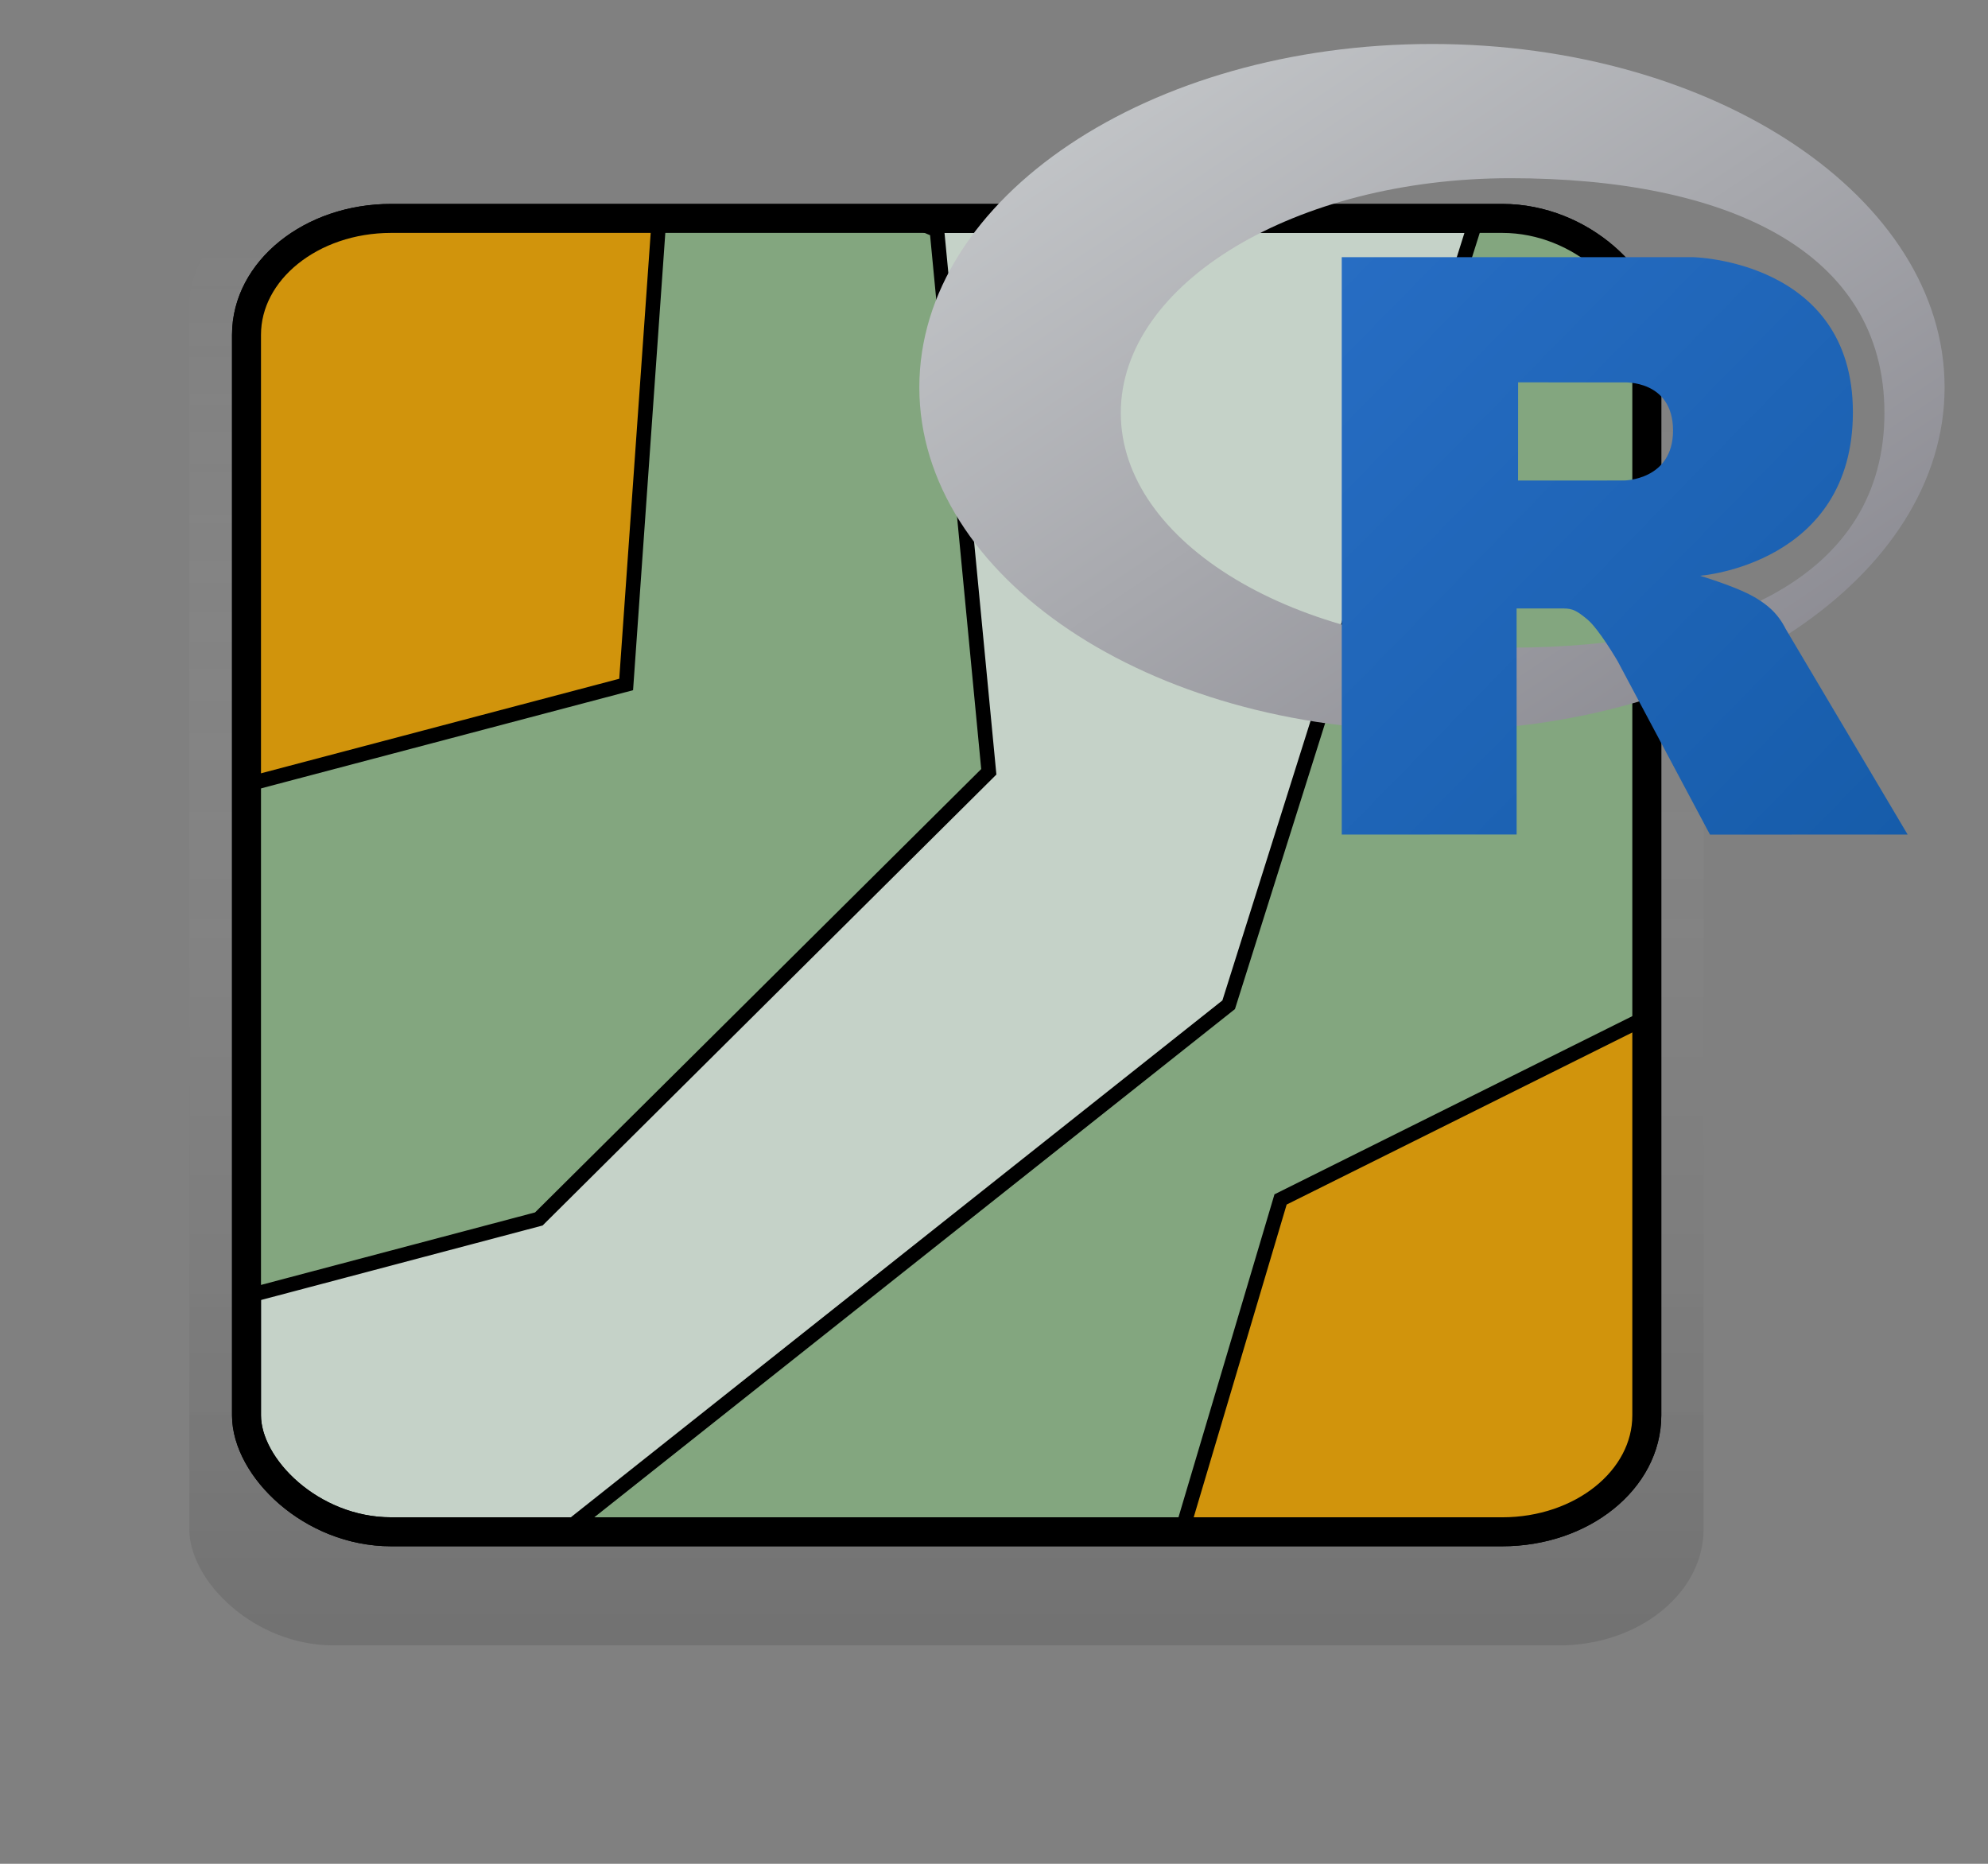 <?xml version="1.0" encoding="UTF-8" standalone="no"?>
<!-- Created with Inkscape (http://www.inkscape.org/) -->

<svg
   id="svg1"
   sodipodi:version="0.32"
   inkscape:version="1.2.1 (9c6d41e410, 2022-07-14, custom)"
   width="64mm"
   height="60mm"
   sodipodi:docname="chart_contour_R_ggplot_1_1.svg"
   inkscape:export-filename="/home/manu/Desktop/chart_contour.png"
   inkscape:export-xdpi="25.400000"
   inkscape:export-ydpi="25.400000"
   version="1.1"
   xmlns:inkscape="http://www.inkscape.org/namespaces/inkscape"
   xmlns:sodipodi="http://sodipodi.sourceforge.net/DTD/sodipodi-0.dtd"
   xmlns:xlink="http://www.w3.org/1999/xlink"
   xmlns="http://www.w3.org/2000/svg"
   xmlns:svg="http://www.w3.org/2000/svg"
   xmlns:rdf="http://www.w3.org/1999/02/22-rdf-syntax-ns#"
   xmlns:cc="http://creativecommons.org/ns#"
   xmlns:dc="http://purl.org/dc/elements/1.1/">
  <rect width="100%" height="100%" fill="#808080" stroke="none"/>
  <defs
     id="defs3">
    <linearGradient
       id="linearGradient4044">
      <stop
         style="stop-color:#ffffff;stop-opacity:0;"
         offset="0"
         id="stop4045" />
      <stop
         style="stop-color:#363636;stop-opacity:0.188;"
         offset="1"
         id="stop4046" />
    </linearGradient>
    <linearGradient
       id="linearGradient3418">
      <stop
         style="stop-color:#f7f7f7;stop-opacity:1;"
         offset="0"
         id="stop3419" />
      <stop
         style="stop-color:#dedede;stop-opacity:1;"
         offset="1"
         id="stop3420" />
    </linearGradient>
    <linearGradient
       id="linearGradient2791">
      <stop
         style="stop-color:#fbfbfb;stop-opacity:1;"
         offset="0"
         id="stop2792" />
      <stop
         style="stop-color:#e9e9e9;stop-opacity:1;"
         offset="1"
         id="stop2793" />
    </linearGradient>
    <linearGradient
       inkscape:collect="always"
       xlink:href="#linearGradient2791"
       id="linearGradient2794"
       x1="0.497"
       y1="0.058"
       x2="0.491"
       y2="0.961" />
    <linearGradient
       inkscape:collect="always"
       xlink:href="#linearGradient3418"
       id="linearGradient3417"
       x1="0.538"
       y1="0.013"
       x2="0.533"
       y2="0.981" />
    <linearGradient
       inkscape:collect="always"
       xlink:href="#linearGradient4044"
       id="linearGradient4043"
       x1="0.497"
       y1="0.013"
       x2="0.497"
       y2="0.994" />
    <linearGradient
       id="gradientFill-1"
       x1="0.741"
       x2="590.863"
       y1="3.666"
       y2="593.787"
       gradientUnits="userSpaceOnUse"
       spreadMethod="pad"
       gradientTransform="scale(1.222,0.818)">
      <stop
         offset="0"
         stop-color="rgb(203,206,208)"
         stop-opacity="1"
         id="stop502" />
      <stop
         offset="1"
         stop-color="rgb(132,131,139)"
         stop-opacity="1"
         id="stop504" />
    </linearGradient>
    <linearGradient
       id="gradientFill-2"
       x1="301.026"
       x2="703.067"
       y1="151.401"
       y2="553.442"
       gradientUnits="userSpaceOnUse"
       spreadMethod="pad"
       gradientTransform="scale(0.99,1.01)">
      <stop
         offset="0"
         stop-color="rgb(39,109,195)"
         stop-opacity="1"
         id="stop507" />
      <stop
         offset="1"
         stop-color="rgb(22,92,170)"
         stop-opacity="1"
         id="stop509" />
    </linearGradient>
  </defs>
  <sodipodi:namedview
     id="base"
     pagecolor="#ffffff"
     bordercolor="#666666"
     borderopacity="1.0"
     inkscape:pageopacity="0.0000000"
     inkscape:pageshadow="2"
     inkscape:zoom="0.89636264"
     inkscape:cx="18.407728"
     inkscape:cy="-12.271819"
     inkscape:window-width="789"
     inkscape:window-height="713"
     showborder="true"
     showgrid="true"
     inkscape:grid-points="true"
     inkscape:grid-bbox="true"
     gridtolerance="1px"
     inkscape:guide-bbox="true"
     inkscape:guide-points="true"
     guidetolerance="1mm"
     inkscape:window-x="0"
     inkscape:window-y="0"
     showguides="true"
     inkscape:current-layer="svg1"
     inkscape:showpageshadow="2"
     inkscape:pagecheckerboard="0"
     inkscape:deskcolor="#d1d1d1"
     inkscape:document-units="mm"
     inkscape:window-maximized="0">
    <sodipodi:guide
       orientation="vertical"
       position="27.301,-31.244"
       id="guide5924"
       inkscape:locked="false" />
    <sodipodi:guide
       orientation="vertical"
       position="66.083,-31.244"
       id="guide5925"
       inkscape:locked="false" />
    <sodipodi:guide
       orientation="vertical"
       position="104.865,-31.244"
       id="guide5926"
       inkscape:locked="false" />
    <sodipodi:guide
       orientation="vertical"
       position="143.647,-31.244"
       id="guide5927"
       inkscape:locked="false" />
    <inkscape:grid
       id="GridFromPre046Settings"
       type="xygrid"
       originx="1.89"
       originy="1.89"
       spacingx="3.78"
       spacingy="3.78"
       color="#3f3fff"
       empcolor="#3f3fff"
       opacity="0.15"
       empopacity="0.38"
       empspacing="5" />
  </sodipodi:namedview>
  <rect
     style="fill:url(#linearGradient4043);fill-opacity:1.0;fill-rule:evenodd;stroke:none;stroke-width:3pt;stroke-linecap:butt;stroke-linejoin:miter;stroke-opacity:1;"
     id="rect4047"
     width="184.252"
     height="177.157"
     x="23.031"
     y="23.04"
     rx="17.595"
     ry="14.164" />
  <rect
     style="fill:url(#linearGradient4043);fill-opacity:1.0;fill-rule:evenodd;stroke:none;stroke-width:3pt;stroke-linecap:butt;stroke-linejoin:miter;stroke-opacity:1;"
     id="rect3421"
     width="177.165"
     height="173.622"
     x="26.575"
     y="23.031"
     rx="17.595"
     ry="14.164" />
  <rect
     style="fill:url(#linearGradient2794);fill-opacity:1.0;fill-rule:evenodd;stroke:none;stroke-width:3.526;stroke-linecap:butt;stroke-linejoin:miter;stroke-miterlimit:4;stroke-opacity:1;"
     id="rect2169"
     width="170.382"
     height="159.8"
     x="30.118"
     y="26.554"
     rx="17.595"
     ry="14.164" />
  <rect
     style="fill:url(#linearGradient3417);fill-opacity:1.0;fill-rule:evenodd;stroke:none;stroke-width:3pt;stroke-linecap:butt;stroke-linejoin:miter;stroke-opacity:1;"
     id="rect3416"
     width="163.397"
     height="149.2"
     x="31.955"
     y="31.699"
     rx="17.595"
     ry="14.164" />
  <rect
     style="fill:#c5d2c8;fill-opacity:1;fill-rule:evenodd;stroke:#000000;stroke-width:3.526;stroke-linecap:butt;stroke-linejoin:miter;stroke-miterlimit:4;stroke-opacity:1;"
     id="rect386"
     width="170.382"
     height="159.8"
     x="29.993"
     y="26.575"
     rx="17.595"
     ry="14.164" />
  <path
     style="fill:#83a67f;fill-opacity:1;fill-rule:evenodd;stroke:#000000;stroke-width:1.775;stroke-linecap:butt;stroke-linejoin:miter;stroke-opacity:1;stroke-miterlimit:4;stroke-dasharray:none;"
     d="M 47.594,26.562 C 37.846,26.562 30,32.903 30,40.75 L 30,157.312 C 30.006,157.319 30.121,157.688 30.125,157.688 L 65.562,148.312 L 120.312,93.906 L 114,28 C 114,28 111.27,26.882 110.562,26.562 L 47.594,26.562 z "
     id="path13"
     sodipodi:nodetypes="ccccccccc" />
  <path
     style="fill:#d1940c;fill-opacity:1;fill-rule:evenodd;stroke:#000000;stroke-width:1.775;stroke-linecap:butt;stroke-linejoin:miter;stroke-opacity:1;stroke-miterlimit:4;stroke-dasharray:none;"
     d="M 47.594,26.562 C 37.846,26.562 30,32.903 30,40.75 L 30,95.031 C 30.005,95.046 30.125,95.438 30.125,95.438 L 76.188,83.281 L 80.188,26.562 L 47.594,26.562 z "
     id="path12"
     sodipodi:nodetypes="ccccccc" />
  <path
     style="fill:#83a67f;fill-opacity:1;fill-rule:evenodd;stroke:#000000;stroke-width:1.775;stroke-linecap:butt;stroke-linejoin:miter;stroke-opacity:1;stroke-miterlimit:4;stroke-dasharray:none;"
     d="M 180.406,26.562 C 180.261,26.68 179.469,27.219 179.469,27.219 L 149.5,122.25 L 69.094,186.031 C 68.976,186.053 70.038,186.298 70.188,186.375 L 182.781,186.375 C 192.529,186.375 200.375,180.066 200.375,172.219 L 200.375,40.75 C 200.375,32.903 192.529,26.562 182.781,26.562 L 180.406,26.562 z "
     id="path15"
     sodipodi:nodetypes="cccccccccc" />
  <path
     style="fill:#d1940c;fill-opacity:1;fill-rule:evenodd;stroke:#000000;stroke-width:1.775;stroke-linecap:butt;stroke-linejoin:miter;stroke-opacity:1;stroke-miterlimit:4;stroke-dasharray:none;"
     d="M 200.188,123.844 L 155.812,145.938 L 143.969,185.781 C 143.969,185.781 145.283,186.272 145.531,186.375 L 182.781,186.375 C 192.529,186.375 200.375,180.066 200.375,172.219 L 200.375,123.969 C 200.32,123.949 200.238,123.844 200.188,123.844 z "
     id="path14"
     sodipodi:nodetypes="cccccccc" />
  <rect
     style="fill:none;fill-opacity:1.0;fill-rule:evenodd;stroke:#000000;stroke-width:3.526;stroke-linecap:butt;stroke-linejoin:miter;stroke-miterlimit:4;stroke-opacity:1;"
     id="rect5928"
     width="170.382"
     height="159.8"
     x="29.993"
     y="26.575"
     rx="17.595"
     ry="14.164" />
  <g
     id="g530"
     transform="matrix(0.173,0,0,0.173,111.703,4.832)">
    <path
       d="M 361.453,485.937 C 162.329,485.937 0.906,377.828 0.906,244.469 0.906,111.109 162.329,3 361.453,3 560.578,3 722,111.109 722,244.469 722,377.828 560.578,485.937 361.453,485.937 Z M 416.641,97.406 c -151.352,0 -274.047,73.908 -274.047,165.078 0,91.17 122.695,165.078 274.047,165.078 151.351,0 263.046,-50.529 263.046,-165.078 0,-114.513 -111.695,-165.078 -263.046,-165.078 z"
       fill="url(#gradientFill-1)"
       fill-rule="evenodd"
       id="path514"
       style="fill:url(#gradientFill-1)" />
    <path
       d="m 550,377 c 0,0 21.822,6.585 34.5,13 4.399,2.226 12.01,6.668 17.5,12.5 5.378,5.712 8,11.5 8,11.5 L 696,559 557,559.062 492,437 c 0,0 -13.31,-22.869 -21.5,-29.5 -6.832,-5.531 -9.745,-7.5 -16.5,-7.5 -4.702,0 -33.026,0 -33.026,0 L 421,558.974 298,559.026 V 152.938 h 247 c 0,0 112.5,2.029 112.5,109.062 0,107.033 -107.5,115 -107.5,115 z m -53.5,-135.976 -74.463,-0.048 -0.037,69.05 74.5,-0.024 c 0,0 34.5,-0.107 34.5,-35.125 0,-35.722 -34.5,-33.853 -34.5,-33.853 z"
       fill="url(#gradientFill-2)"
       fill-rule="evenodd"
       id="path516"
       style="fill:url(#gradientFill-2)" />
  </g>
</svg>
